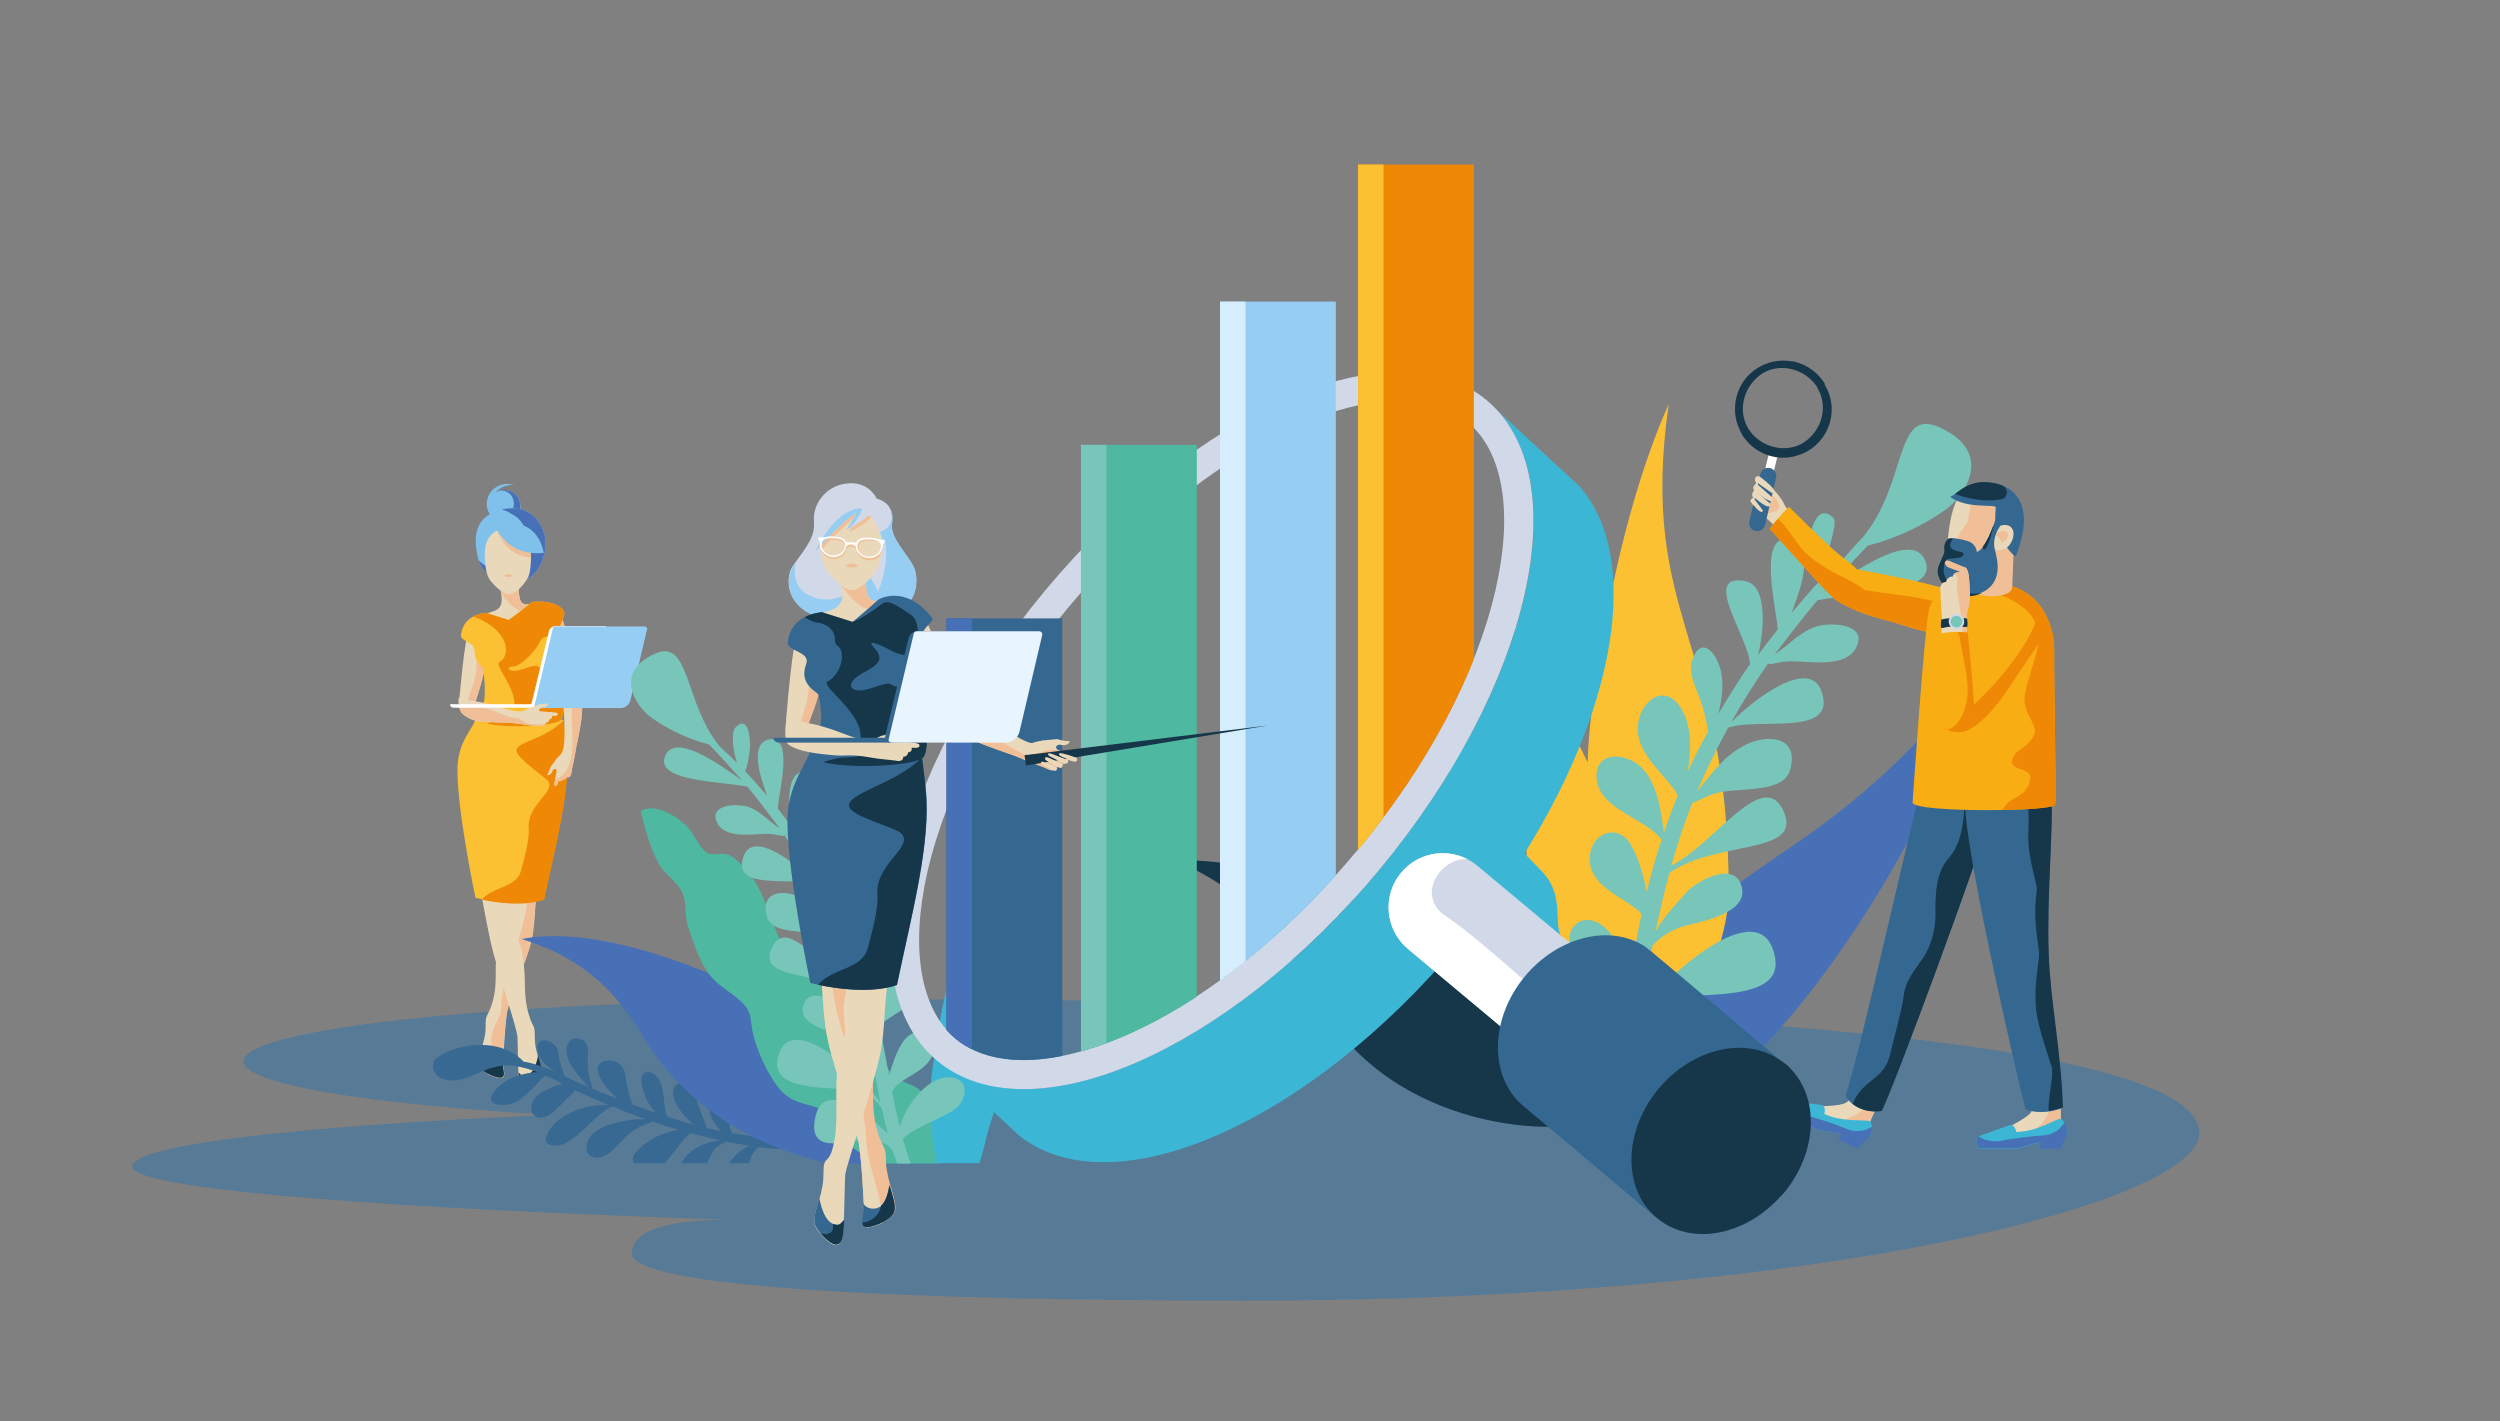 <?xml version="1.0" encoding="utf-8"?>
<!-- Generator: Adobe Illustrator 25.2.1, SVG Export Plug-In . SVG Version: 6.00 Build 0)  -->
<svg version="1.1" id="Layer_1" xmlns="http://www.w3.org/2000/svg" xmlns:xlink="http://www.w3.org/1999/xlink" x="0px" y="0px"
	 viewBox="0 0 775 440.6" style="enable-background:new 0 0 775 440.6;" xml:space="preserve">
<rect x="0" y="0" width="775" height="440.6" fill="#808080" stroke="none"/>
<style type="text/css">
	.st0{opacity:0.41;fill:#1D71B8;}
	.st1{fill-rule:evenodd;clip-rule:evenodd;fill:#7FC1EB;}
	.st2{fill-rule:evenodd;clip-rule:evenodd;fill:#4770B6;}
	.st3{fill-rule:evenodd;clip-rule:evenodd;fill:#E9D8B9;}
	.st4{fill-rule:evenodd;clip-rule:evenodd;fill:#F0BF97;}
	.st5{fill-rule:evenodd;clip-rule:evenodd;fill:#16364A;}
	.st6{fill-rule:evenodd;clip-rule:evenodd;fill:#FCC133;}
	.st7{fill-rule:evenodd;clip-rule:evenodd;fill:#EE8805;}
	.st8{fill:#FFFFFF;}
	.st9{fill:#95CEF2;}
	.st10{fill:#376992;}
	.st11{fill:#4770B6;}
	.st12{fill:#4EB8A1;}
	.st13{fill:#3BB7D5;}
	.st14{fill:#78C5B9;}
	.st15{fill:#FCC133;}
	.st16{fill:#16364A;}
	.st17{fill:#F8AD13;}
	.st18{fill:#EE8805;}
	.st19{fill:#356891;}
	.st20{fill:#E9D8B9;}
	.st21{fill:#F0BF97;}
	.st22{fill-rule:evenodd;clip-rule:evenodd;fill:#D1D9E8;}
	.st23{fill-rule:evenodd;clip-rule:evenodd;fill:#78C5B9;}
	.st24{fill:#D1D9E8;}
	.st25{fill:#DD105A;}
	.st26{fill:#A61641;}
	.st27{clip-path:url(#SVGID_2_);}
	.st28{fill:#D5EDFC;}
	.st29{fill-rule:evenodd;clip-rule:evenodd;fill:#356891;}
	.st30{fill:#E9F5FE;}
</style>
<g>
	<path class="st0" d="M265.8,309.8c-105.1,0-190.3,8.6-190.3,19.2c0,7.1,38.3,13.3,95.3,16.6C92.6,349,41,354.9,41,361.6
		c0,7.6,89,13.4,185,16.5c-30.5,0-30.1,8.7-30.1,10.5c0,10.6,85.2,14.6,190.3,14.6c180.3,0,295.6-30.8,295.6-51.9
		C681.9,325.2,550.7,309.8,265.8,309.8z"/>
	<g>
		<circle class="st1" cx="156.3" cy="157" r="5.1"/>
		<path class="st2" d="M156.3,151.9c-0.6,0-1.1,0.1-1.7,0.3c0.3,0,0.5-0.1,0.8-0.1c5.2,0,5.2,8.1,0,8.1c-3.3,0-4.5-3.3-3.6-5.7
			c-0.4,0.7-0.7,1.6-0.7,2.5c0,2.8,2.3,5.1,5.1,5.1s5.1-2.3,5.1-5.1C161.4,154.2,159.2,151.9,156.3,151.9z"/>
		<path class="st1" d="M154,150.9c-3,1.7-4,5.6-2.2,8.5c1,1.7,2.7,2.7,4.5,3c-1.3-0.5-2.4-1.4-3.1-2.7c-1.7-3-0.8-6.8,2.2-8.5
			c1.3-0.7,2.7-1,4-0.8C157.7,149.8,155.7,149.9,154,150.9z"/>
		<path class="st1" d="M155.8,157.9c-10.8,2.4-8.2,12.1-7.7,14.7c1,5,5.6,8,11.5,8c7.8,0,12.1-11.6,7.7-18.3
			C164,157.1,158.9,157.2,155.8,157.9z"/>
		<path class="st2" d="M155.8,157.9c-0.1,0-0.1,0-0.2,0.1c0.1,0,0.3,0,0.4,0.1c0.9,0.2,1.7,0.6,2.5,1.2c2,0.9,3.4,2.5,4.3,4.6
			c0.8,1.9,1,3.9,0.5,6c-0.5,2.2-2.3,4.1-4.2,5.2c-2,1.1-4.6,1.8-6.9,1c-1.4-0.5-2.6-1.2-3.6-2.2c-0.1-0.1-0.1-0.2-0.2-0.2
			c1.4,4.4,5.7,6.9,11.2,6.9c7.8,0,12.1-11.6,7.7-18.3C164,157.1,158.9,157.2,155.8,157.9z"/>
		<path class="st3" d="M156.3,275.3c-0.1,1.8-0.7,3.4-0.8,4.9c-0.1,1.6,0.2,3.2,0.3,5.3c0.2,2.2-0.8,3.9-1.2,5.8
			c-1.9,9.7,0.1,12.2-2,19.6c-0.7,2.4-1.4,3.3-1.8,4.3c-0.5,1.4,0,3.1-0.5,5.9c-0.7,3.6-2.4,7.3-1.8,9.3c0.6,1.9,5,3.8,6.6,3.8
			c2,0,1-2.3,0.9-3.7c-0.1-2.2,0.7-14.9,1.4-17.7c2.1-8,7-16.6,7.9-24.2c0.9-7.2,0.3-8.6,2-17.1c0.2-1,3.7-23.8,3.9-32.9l-14.8,7.5
			C156.8,254.9,157,266.1,156.3,275.3z"/>
		<path class="st4" d="M163,268.5c1.8,7.7,0.1,15.4-2.3,22.9c-2.6,8.4-4.9,12.2-5.3,21.1c-0.1,2.8-2.1,4.9-2.8,7.7
			c-1.1,4,1.5,7.8-1.3,12.8c1.4,0.7,2.9,1.2,3.7,1.2c2,0,1-2.3,0.9-3.7c-0.1-2.2,0.7-14.9,1.4-17.7c2.1-8,7-16.6,7.9-24.2
			c0.9-7.2,0.3-8.6,2-17.1c0.2-1,3.7-23.8,3.9-32.9l-10.1,5.1C162.6,251.9,161.1,260.3,163,268.5z"/>
		<path class="st5" d="M156,328.2c-0.3,1.5-3.3,2.3-4.8,0.3c-1-1.3-1.3-3-1.6-4.5c0-0.1,0-0.1,0-0.2c-0.7,2.6-1.6,5-1.2,6.5
			c0.6,1.9,5,3.8,6.6,3.8c2,0,1-2.3,0.9-3.7C156,330,156,329.2,156,328.2z"/>
		<path class="st3" d="M164.3,187.2c-4.1,1.1-3.2-3.4-3.7-7.4l-5.6,2c0.7,3.8,1.2,6.4-1.8,7.6c-1.8,0.7-4.6,1.5-6.1,1.9
			c-2.7,0.6-4.1,20-4.7,25.1l4.8,1.9c1.1-3.7,3.2-9.8,3.2-14.2l18.2-2.4l-1.5-6.2l6.1-2.2C171.5,186.8,169.2,185.9,164.3,187.2z"/>
		<path class="st4" d="M167.4,192.6c0,0,4.8,17.8,7.1,22.7l5.3-1.9c-1.1-4.6-3.5-17.1-5.9-22.6L167.4,192.6z"/>
		<path class="st4" d="M164.3,187.2c-4.1,1.1-3.2-3.4-3.7-7.4l-5.6,2c0.1,0.7,0.3,1.4,0.4,2.1c1.5,2.3,4.5,5.8,7.2,5.5
			c1.4-0.2,2.7-1.8,4.4-2c1.1-0.1,2.3,0,3.5,0.3C168.9,186.5,167,186.5,164.3,187.2z"/>
		<path class="st4" d="M147.8,204.6c-0.1,0.9-0.1,1.8-0.1,2.8c-0.1,2.8-2.1,7.5-2.8,10l2.2,0.9c0.9-3,3-8.2,3.1-11.6
			C149.5,206.4,148,204.8,147.8,204.6z"/>
		<path class="st3" d="M160.9,164.4c-1.2-0.6-2.8-0.8-4.9-0.5c-4.9,0.9-6,5.1-5.7,9.3c0.2,2.4,0.3,4.4,1.4,6.3
			c0.5,0.9,3.8,4.7,6.1,4.7c2.5,0,5.5-4.2,6-5.4c0.5-1.3,0.7-2.9,0.8-5.4c0-0.2,0-0.3,0-0.5C164.6,169.2,163.6,165.8,160.9,164.4z"
			/>
		<path class="st4" d="M160.9,164.4c-1.7-0.5-3.8-0.5-6.6,0.4c0,0,2.3,7.6,10.3,8C164.6,169.2,163.6,165.8,160.9,164.4z"/>
		<path class="st3" d="M165.5,318.4c-0.4-1-0.9-1.6-1.6-4c-2.1-7.4-0.3-10.1-2.2-19.8c-0.4-1.9-1.4-3.6-1.2-5.8
			c0.1-2.1,0.4-3.7,0.3-5.3c-0.1-1.5-0.6-3-0.8-4.9c-0.5-5.9-0.5-8.3-0.4-16.8c0.1-13,1.2-19.1-3.5-28.8l-9.8,0l-1.2,8.8
			c0.3,10,1.3,20.8,3.5,32.2c1.6,8.5,2.1,11.5,3.6,18.5c1.7,7.5,8,25.9,8.2,28.9c0.1,0.8,0.2,11,0.4,12.3c0.2,1.4,0,4.8,1.9,4.8
			c1.6,0,4.7-3.6,5.1-4.9c0.6-2-1.2-5.7-1.8-9.3C165.6,321.5,166,319.8,165.5,318.4z"/>
		<path class="st5" d="M162.4,333.6c-0.7,0-1.1-0.7-1.6-1.1c0,0.6,0,1,0.1,1.2c0.2,1.4,0,4.8,1.9,4.8c1.6,0,4.7-3.6,5.1-4.9
			c0.5-1.5-0.4-3.8-1.1-6.4C166.7,327.7,165.8,333.6,162.4,333.6z"/>
		<path class="st6" d="M174.6,223.1c-2.9,0.8-20.7,3.6-27.2-0.2c-0.5,2.8-5.6,6.8-5.6,15.8c0,13.2,5.6,39.6,5.6,39.6
			s12.4,3.4,21.2,0.5c3.6-17.1,8.5-35,7-48C175.6,230.5,174.7,223.5,174.6,223.1z"/>
		<path class="st7" d="M174.7,223.2c0,0.1-0.1,0.1-0.1,0.2c-6.2,6.4-16,6.6-14.3,10c1.2,2.4,7.7,6.9,9.3,8.4c3.5,3.2-6.4,7.5-5.7,15
			c0.3,3.5-1.5,9.8-2.4,13.2c-1.4,5.2-8.8,4.8-12.1,8.9c3.8,0.8,12.6,2.3,19.3,0c3.6-17.1,8.5-35,7-48
			C175.6,230.6,174.8,224.3,174.7,223.2z"/>
		<path class="st6" d="M174.5,189c-3-3.3-9.6-2.4-9.6-2.4c-2.4,2.2-7.2,5.6-7.2,5.6l-7-2.2c0,0-7,0.2-7.8,6.8
			c-0.3,2.2,4.2,1.9,4.2,5.1c0,2.1,1.1,3.9,2.6,5.1c0.6,3.5,0.7,7.3,0.5,9.2c-0.2,4.2-2.7,3.8-2.3,6.2c0.7,4,24,3.1,26,0.8
			c2.1-2.5,0-17.1-0.9-24.8C172.5,193.8,176.2,190.8,174.5,189z"/>
		<path class="st7" d="M174.5,189c-3-3.3-9.6-2.4-9.6-2.4c-2.4,2.2-7.2,5.6-7.2,5.6l-7-2.2c0,0-2,0.1-4,1.1c0.6,0.2,1.9,0.7,2.8,1.2
			c9.2,4.8,8.2,11.5,5.4,12.9c-1.9,0.9,4.6,7.4,4.6,13.1c0,2.4,5.7,0,7.7-1.5c1.8-1.4,3-0.1,1.2,1.3c-3.3,2.5-6.5,5-12.4,5.1
			c-1.4,0-3.7,0.5-5,1.1c6.6,1.6,21.3,0.7,22.8-1.1c2.1-2.5,0-17.1-0.9-24.8C172.5,193.8,176.2,190.8,174.5,189z M170.6,200.6
			c-0.8,1.1-1.4,2.8-1.1,4.2c0.5,2.2-1.1,2.9-3,1.7c-1.1-0.7-5.3,1.8-7.7,1.4c-2.2-0.4-0.7-1.4,0.1-1.3c2.5,0.3,7.6-5.4,8.6-7.9
			c0.5-1.3,2.6-1.8,3.4-0.9C171.6,198.2,171.2,199.7,170.6,200.6z"/>
		<g>
			<g>
				<path class="st4" d="M156.4,178.4c-0.2,0.2,0.3,0.4,0.6,0.4c0.1,0,0.3,0,0.4,0.1c0.2,0,0.4,0,0.6,0c0.1,0,0.3-0.1,0.4-0.1
					c0.2,0,0.7-0.1,0.6-0.4c-0.1-0.1-0.7-0.4-1.4-0.4C157,178,156.5,178.2,156.4,178.4z"/>
			</g>
		</g>
		<path class="st1" d="M153.6,163.1c0,0,3.2,9.5,15,8.3C168.5,171.4,167.1,159.1,153.6,163.1z"/>
		<path class="st3" d="M174.7,216.6c0,5.8,1.2,15.5-1.1,17.5c-1.3,1.2-1.6,1.8-2,3.4c-0.4,1.4,1.2,0.2,0.9,1.9
			c-0.1,1-0.9,3.9-0.6,4.1c0.7,0.4,1-0.5,1.2-1.5c0.4,0.3,1.1,0.2,1.2-0.4c0.6,0.2,1.2-0.2,1.4-0.7c0.8,0.2,1.3-0.3,1.4-1.5
			c0.1-1.2,0.7-3,1.2-6.2c0.6-4.2,4-14.6,0.9-21.2C178.6,210.6,174.7,210.2,174.7,216.6z"/>
		<path class="st4" d="M175,214c1.5,0,3.1,1.2,2.6,3c-1.6,6.9,3.1,20.8-5.5,24.8c-0.2,0.9-0.3,1.6-0.1,1.7c0.7,0.4,1-0.5,1.2-1.5
			c0.4,0.3,1.1,0.2,1.2-0.4c0.6,0.2,1.2-0.2,1.4-0.7c0.8,0.2,1.3-0.3,1.4-1.5c0.1-1.2,0.7-3,1.2-6.2c0.6-4.2,3.9-14.7,0.8-21.3
			C178.7,210.7,175,209.8,175,214z"/>
		<path class="st3" d="M170.7,237.7c-0.2,0.6-0.4,1.3-1.1,2.6c0.8,0.1,1.5-0.5,1.8-1.6c0.8-0.5,1.3-1,1.5-1.5l-0.2-2.2L170.7,237.7z
			"/>
		<path class="st3" d="M168.7,220.6c-0.8-0.1-2.1,0.1-1.4-1c0.9-1.3-3.3-0.5-4.7,0.6c-0.7,0.5-1.4,0.3-2.1,0.3
			c-3.1-0.1-7.3-2.3-13.2-3.1c-2-0.3-3.1-0.8-5.1-1.1c-0.3,2,0.3,4.2,1.1,4.9c3.1,2.9,6.6,2.5,9.6,2.7c3.1,0.2,3.9-0.1,8.2,0.5
			c3.2,0.5,5.1,0.7,6.3,0.6c1.1-0.1,1.7-0.1,1.8-0.9c0.6,0,1.1-0.5,1.1-1.1c0.7,0,0.9-0.6,0.8-1.1c1,0.1,2,0.1,1.8-0.8
			C172.7,220.8,169.8,220.7,168.7,220.6z"/>
		<path class="st4" d="M163.4,224.2c-1-0.3-1.9-1.1-2.8-1.6c-5.2,0-6.9-3.9-18.3-3.9c0.2,1.1,0.6,2.1,1.1,2.5
			c3.1,2.9,6.6,2.5,9.6,2.7c3.1,0.2,3.9-0.1,8.2,0.5c3.2,0.5,5.1,0.7,6.3,0.6c1-0.1,1.6-0.1,1.7-0.6
			C167.2,224.7,165.2,224.7,163.4,224.2z"/>
		<g>
			<g>
				<path class="st8" d="M139.5,218.3C139.5,218.3,139.5,218.3,139.5,218.3c0,0.6,0.5,1.1,1.1,1.1h25.8c0.6,0,1.1-0.5,1.1-1.1
					c0,0,0,0,0,0H139.5z"/>
			</g>
			<path class="st8" d="M170.2,195.6l-5.4,22.4c-0.1,0.4,0,1.4,1.3,1.4l21.8-0.3v-25l-15.8,0C171.3,194.1,170.4,194.8,170.2,195.6z"
				/>
			<path class="st9" d="M199.8,194.2H172c-0.3,0-0.5,0.2-0.6,0.5l-5.7,24c-0.1,0.4,0.2,0.8,0.6,0.8h26c1.4,0,2.7-0.9,3.1-2.3
				l5.2-22.2C200.6,194.6,200.3,194.2,199.8,194.2z"/>
		</g>
		<path class="st3" d="M164,219.6l1.8,0.6c0.6-0.1,1.5-0.3,2.2-0.9c1.2,0.1,1.9-0.5,2-1.3c-1.5,0.3-2.2,0.3-2.8,0.3L164,219.6z"/>
	</g>
	<g>
		<path class="st10" d="M135.9,327.6c7.3-4.7,19.8-5.6,26.4,1.5c3.3,0.5,6.5,1.8,9.7,3.1c-2.3-1.6-4.8-3.5-5.3-6.5
			c-0.7-3.5,2.2-3.8,4.4-2.4c2.3,1.5,1.8,2.9,2.4,5.5c0.5,2.2,1.3,3.9,1.5,4.8c1,0.5,2,0.9,3,1.4c1.5,0.7,3.1,1.4,4.6,2
			c-0.5-0.5-1.1-1.1-1.3-1.3c-2.1-2.5-4.9-5.3-5.6-8.9c-0.7-3.5,2-6.2,4.9-4.4c2.5,1.4,1.5,5.2,1.6,7.9c0.1,3.4,1,5,1.5,7.2
			c2.6,1.1,5.2,2.2,7.8,3.2c-2.6-2.2-5-5.3-5.9-7.6c-1.6-4.1,2.8-5,5.4-3.9c2.9,1.2,2.9,4.5,3.4,7.4c0.4,2.2,1.2,4.5,1.7,5.8
			c1.4,0.5,2.7,1,4.1,1.5c1.1,0.4,2.1,0.7,3.2,1.1c-1.9-2-3.4-4.5-4-6.9c-0.3-1.4-1.1-4,0-5.2c1.4-1.5,3.5-0.1,4.5,1.2
			c2.4,3.2,1.5,8.7,3,12.1c2.7,0.9,5.5,1.7,8.2,2.4c-2.3-1.7-4.6-4.6-5.5-6.4c-0.9-1.6-1.4-3.9-0.4-5.4c1.1-1.7,3.5-1.2,4.8,0.2
			c1.3,1.5,1.9,3.6,2.5,5.7c0.6,2.1,2.1,4.7,2.4,6.9c1.3,0.3,2.6,0.6,3.9,0.9c0.2,0.1,0.5,0.1,0.7,0.1c-0.6-0.6-1.1-1.3-1.4-1.7
			c-1.2-1.4-2.2-3.2-2.2-5.2c0-2,1.4-4,3.1-3.7c1.4,0.2,2.3,1.9,2.6,3.5c0.3,1.6,0.1,3.3,0.4,4.9c0.2,1,0.6,2,0.9,2.9
			c3,0.5,5.9,0.9,8.9,1.3c-1.6-1.6-3.5-4.9-3.8-5.7c-0.5-1.5-0.8-3.1-0.4-4.6c0.4-1.5,1.8-2.7,3.1-2.4c1.4,0.4,2.1,2.1,2.3,3.8
			c0.1,1,1,7.5,0.9,9.3c2.9,0.3,5.8,0.7,8.7,1c1.1,0.1,1.1,1.9,0,2c-3.8,0.3-7.6,0.1-11.5-0.4c-0.6,0.9-1.7,1.7-2.1,2.7
			c-0.3,0.7-0.6,1.5-0.9,2.3H226c0,0,0-0.1,0.1-0.1c1.5-2.2,3.8-4.3,6.3-5.3c-2.4-0.4-4.8-0.8-7.2-1.3c-0.2,0.1-0.4,0.2-0.7,0.3
			c-1.1,0.5-2.2,1.1-3,2c-0.6,0.8-1,1.8-1.5,2.8c-0.3,0.5-0.6,1.1-0.9,1.6h-7.9c0.2-0.5,0.5-0.9,0.8-1.3c1.9-2.5,4.6-4.1,7.4-5
			c1.2-0.4,2.5-0.6,3.8-0.8c-3-0.6-6-1.4-9-2.2c-1,0.7-2,1.5-2.8,2.6c-1.1,1.4-2.1,2.8-3.2,4.1c-0.7,0.9-1.4,1.8-2.2,2.6h-9.5
			c-0.2-0.3-0.3-0.6-0.3-0.9c-0.2-1.2,0.7-2.3,1.5-3.1c2.4-2.4,5.2-4.2,8.2-5.2c0.9-0.3,2.7-0.9,4.5-1.1c-2.7-0.8-5.4-1.7-8-2.6
			c-3,1-5.8,2.2-8.3,4.6c-1.4,1.3-2.7,2.9-4.1,4.2c-1.4,1.3-3.1,2.3-4.9,2.4c-1.4,0-3-0.8-3.3-2.5c-0.1-0.5,0-1.1,0.1-1.6
			c0.9-3.5,4.1-5.3,7.1-6.2c3.1-0.9,7.5-1.9,11.1-1.6c-3.4-1.2-6.8-2.6-10.2-4c-1.9,0.7-3.7,2.2-5.2,3.6c-2.7,2.4-5.1,5.1-8.1,7
			c-1.9,1.2-4.1,2-6.1,1.3c-0.3-0.1-0.7-0.3-0.9-0.5c-0.4-0.5-0.4-1.4-0.2-2.1c0.5-1.7,1.6-3.1,2.8-4.2c3-2.8,6.9-4.4,10.7-5.1
			c1.9-0.3,3.9-0.5,5.8-0.4c-3.3-1.4-6.5-2.8-9.7-4.3c-0.2-0.1-0.4-0.2-0.7-0.3c-1.6,1.8-3.4,3.4-5.1,5.1c-1.7,1.7-3.6,3.5-5.8,3.4
			c-0.7,0-1.4-0.2-1.9-0.8c-0.9-0.9-1-2.6-0.5-3.9c0.5-1.3,1.5-2.2,2.5-2.9c1.3-0.9,4.3-2.4,7-2.9c-1.8-0.9-3.7-1.8-5.6-2.6
			c0,0,0,0.1,0.1,0.1c-2.7,2.2-4.9,5.3-7.7,7.3c-2.2,1.6-4.9,2.1-7.4,1.5c-0.7-0.2-1.5-0.6-1.7-1.4c-0.1-0.7,0.2-1.3,0.6-1.9
			c1.9-2.9,4.9-4.7,7.9-5.6c1.1-0.3,3.9-1.1,6-1c-3.2-1.2-6.5-2.1-9.8-2.2c0,0-0.1,0-0.1,0c-1.9,0.2-3.9,0.6-5.8,1.3
			c-2.3,0.9-4.6,2.1-6.9,2.8c-2.4,0.7-4.9,1-7.2,0c-1.6-0.7-3.2-2.8-2.5-4.6C134.4,328.6,135.2,328.1,135.9,327.6z"/>
		<path class="st11" d="M270.7,330.2c8.1,6.4,20.4,15.1,21.9,25.7c0.2,1.3-0.1,3.1-0.6,4.8h-34.9c-17.3-3.9-38.3-12.4-54.1-33.8
			c-6.3-8.6-13.4-27.3-41.3-35.8C193.9,284.7,249.2,313.3,270.7,330.2z"/>
		<path class="st12" d="M212.8,256c2.6,2.5,4.1,7.6,7,8.6c2.2,0.8,4.6-0.8,7.2,1c2.4,1.6,4.7,4.3,6.5,6.9c3.7,5.4,5.1,11.6,7.8,17.7
			c2.5,5.7,7.7,6.4,12.1,9.4c6.6,4.4,11.9,11.2,16.3,19c2.5,4.4,4.4,12.5,7.6,15.2c2.2,1.9,5.5,2,7.9,4.2c2.7,2.6,4.7,6.8,6.2,10.7
			c1.9,4.9,1.5,8.9-0.4,12h-18.8c-5.2-2.6-10.2-6.1-13-10.7c-2.3-3.8-1.2-4.7-4.2-6c-5.1-2.2-9.8-1.6-14-7.2
			c-3.1-4.2-6.1-10.4-7.5-16.1c-1-4.1-0.3-6.5-2.8-9.2c-3.9-4.3-8.5-5.5-11.9-11c-2.4-3.9-4-8.6-5.5-13.2c-1-3.1-0.5-5.6-1.1-8.4
			c-1-5.1-5.4-6.8-7.9-11c-2.7-4.7-4.3-10.9-5.7-16.5C202.9,248.9,209.2,252.6,212.8,256z"/>
		<path class="st13" d="M292.9,308.9c1.2-5.4,2.4-12.3,6.1-16.7c0.6,2.7,1.2,5.4,1.6,8.1c0.3,1.9-0.1,3.9,0.3,5.7
			c1.8-7,4-12.8,7.7-19.1c3-5.2,5.7-12.4,10.2-16.5c0.8,5.9,0.3,13-0.4,18.9c-1.1,8.3-2.2,16.5-3.3,24.8c-1.7,12.5-5,24.2-8.7,36.2
			c-0.8,2.5-1.5,6.6-2.8,10.3h-13.4c-0.2-1.3-0.3-2.6-0.5-3.8c-1.4-8.3-1.9-17.5-0.6-25.7C290.2,323.7,291.2,316.3,292.9,308.9z"/>
		<path class="st14" d="M203.1,202.6c10.9-4.9,9.1,15.8,20.1,28.9c1.8,1.6,3.6,3.3,5.3,5c-1.3-3.8-2-9.5-0.4-11.1
			c4.1-4,4.5,4.2,4.4,6.1c-0.1,2.7-0.8,5.7-1.5,7.6c2.4,2.5,4.6,5,6.8,7.6c-0.3-0.9-0.6-1.8-0.8-2.4c-1.7-4.6-4.4-14.2,1.6-15.1
			c7.5-1.1,2.9,16.1,2.5,21.4c0.2,0.3,3.3,4.3,4.6,6c-1.5-6-2.1-16.4,3-17.4c10.8-2.1-0.8,13.2-1.2,19.6c2.2,3.3,5.4,8.4,7.4,11.8
			c-0.8-3.4-1.3-7-0.5-10.1c1-4.3,4.6-8.5,6.7-2.8c1.2,3.3-0.8,6.5-1.9,9.6c-1,2.7-1.5,5.4-1.9,7.5c1.7,3.1,3.3,6.3,4.7,9.5
			c-0.7-4.9-0.9-10.2,1.3-14.2c4.1-7.6,10.6-2.4,10.7,4c0.1,6.5-6.9,11.1-9.6,15.8c1.2,3,2.3,5.9,3.2,9c0.7-5.2,1.5-11,4.9-15
			c3.5-4.1,11.3-4.7,11.2,1.7c-0.2,7.8-11.7,9.7-15.6,14.8c1.3,4.1,2.4,8.2,3.4,12.4c0.8-4.1,2.2-8.3,3.7-11c3-5.3,9.1-3.1,9.8,2.2
			c1,7.6-8.6,10-12.3,14c0.5,2.3,0.9,4.5,1.3,6.8c0.5,2.6,1.2,6.3,1.6,8.9c1.1-4.5,3.2-10.1,5.6-12.2c5.1-4.5,10.5-0.1,7.8,5.8
			c-2.6,5.6-9.6,6.4-12.5,11c0.7,3.7,1.5,7.3,2.4,10.9c2.1-6.7,7.7-13.7,13.2-15c6.1-1.4,9,3.3,5.4,8.2c-2.6,3.6-13.4,6.4-17.6,10.6
			c0.7,2.6,1.5,5.2,2.4,7.7h-4.2c-0.3-0.8-0.6-1.7-0.9-2.5c-0.9-3.9-4.4-4.1-7.6-5c-3.7-1-20,6.7-16.8-7.1
			c2.7-11.7,16.5-0.7,22.4,5.4c-0.7-2.6-1.2-5.1-1.8-7.7c-1.1-2-2.8-3.8-6.7-5.3c-5.7-2.2-27.6,1-25.7-10
			c3.1-17.2,27.9,6.3,31.9,13.4c-0.9-4.5-2.8-15.2-2.9-16.1c-2-2.1-4.3-3.8-7.7-4.7c-3.6-1-15.1-2.9-13.3-9.4c1.8-6.5,11-0.9,13,1.4
			c2.7,3,5.4,5.9,7.4,9.4c-0.9-4.7-2-9.3-3.2-13.9c-11.1-7.8-31.3-4.4-27.1-14.4c4.8-11.4,16.5,7.7,26.6,12.7c-1.4-5-3-10-4.9-14.8
			c-1.3-0.4-3.2-1.6-5.6-2.3c-5.4-1.6-16,0.1-17.5-5.8c-2.1-8,5.5-8.2,10.3-5.9c5.3,2.6,8.3,7.1,11.8,11.4c0-0.1-0.1-0.1-0.1-0.2
			c-2.1-5.2-4.6-10.2-7.2-15.1c-7.3-2.6-25.8,2.1-22-8.7c2.9-8.4,16.3,2.2,21.3,7.4c-2.6-4.8-5.5-9.4-8.6-13.9
			c-0.8,0.5-2.5-0.6-5.9-0.5c-4.7,0.1-13.8,1.7-15.4-4.6c-1.1-4.4,6.2-4.8,9.6-3.9c3.8,1,7,4.7,10.2,6.8c-0.6-0.9-7.2-9.6-10-12.9
			c-7.5-1.7-27.9-1.5-25.7-9c2.5-8.4,16.9,1.9,24.1,7.1c-1-1.1-8.4-9.4-10.3-11.2c-7.8-2-14.7-5.9-18.5-8.8
			C197,218.5,190.2,208.4,203.1,202.6z"/>
	</g>
	<g>
		<path class="st11" d="M556.7,261.5c34.8-23.7,47.5-44.3,56.6-51.9c-18.4,63.6-89.2,163.4-120.2,135
			C470.9,324.2,508.6,294.3,556.7,261.5z"/>
		<path class="st15" d="M492.2,236.4c-0.1-14,7.8-72.7,25.1-111.1c-9.5,66.4,18.5,72.8,18.6,151c0,23.7-23.7,65-37.3,65
			c-40.5,0-16.9-122-29.7-148.7C479.8,209.7,490.5,233.2,492.2,236.4z"/>
		<path class="st16" d="M492.2,346.9c0.1,4.2-57.7,8.1-83.4-36.2c-20-34.5-32.9-37.8-43.9-44.1C440.8,267,491.8,335.9,492.2,346.9z"
			/>
		<path class="st13" d="M463.4,246.8c4.5,4.9,5.1,11.8,8.5,16.7c3.7,5.2,9.1,7.4,10.5,15.3c0.7,3.7,0.2,6.9,1,10.1
			c1,4.1,3.3,7.7,3.9,12.1c0.5,3.1-0.1,6.2,0.3,9.1c0.9,8.3,16,20.1,6.5,29.1c1.6,6.9,0.6,9.6-3,10.2c-7.7,1.3-8.5-6.6-10.6-10.7
			c-2.4-4.7-8.6-7.2-10.1-14c-0.8-3.5,0.7-8-0.1-11.1c-0.6-2.4-3.1-3.4-4.6-5.2c-4-4.8-5-10.8-5.5-16.8c-0.3-3.5,1.7-9.5,0.8-12.6
			c-1.7-5.9-8.1-6.6-7.4-15.6c0.2-2.7,2-6.2,1.6-8.9c-0.4-2.5-2.5-4.3-3.8-6.6c-3.5-6.5-1.7-14-2.6-21.1
			C454.5,232.8,457.8,240.7,463.4,246.8z"/>
		<path class="st14" d="M483.4,304.2c7.3,1.7,14.5,11,17.2,19.8c1.2-4.7,2.3-9.5,3.2-14.3c-3.8-6.1-12.9-7.1-16.3-14.5
			c-3.6-7.8,3.6-13.5,10.2-7.5c3.2,2.9,5.8,10.2,7.2,16.1c0.7-3.4,1.6-8.2,2.2-11.6c0.6-3,1.2-5.9,1.8-8.9
			c-4.8-5.2-17.4-8.4-16-18.4c0.9-7,8.9-9.8,12.8-2.8c2,3.5,3.8,9.1,4.8,14.4c1.3-5.5,2.8-10.8,4.6-16.2c-5-6.8-20-9.4-20.2-19.6
			c-0.2-8.3,10.1-7.4,14.6-2.1c4.5,5.3,5.4,12.8,6.3,19.6c1.3-3.9,2.8-7.9,4.3-11.7c-3.5-6.2-12.6-12.3-12.4-20.8
			c0.2-8.3,8.8-15.1,14-5.1c2.8,5.3,2.5,12.1,1.5,18.6c1.9-4.2,4-8.3,6.3-12.4c-0.4-2.7-1.1-6.2-2.4-9.8c-1.4-4.1-4-8.4-2.4-12.7
			c2.8-7.4,7.5-1.9,8.8,3.8c0.9,4.1,0.3,8.7-0.8,13.2c2.6-4.5,6.8-11.2,9.8-15.4c-0.4-8.4-15.5-28.6-1.3-25.7
			c6.7,1.4,5.8,15,3.8,22.8c1.7-2.3,5.8-7.5,6.1-7.9c-0.5-7-6.3-29.5,3.5-28c7.8,1.2,4.2,13.8,1.9,19.8c-0.3,0.8-0.7,1.9-1.1,3.1
			c2.9-3.4,6.3-7.5,9.5-10.7c-0.9-2.5-3.9-7.2-4-10.8c-0.1-2.5,2.1-13.2,7.4-8c2,2-3.7,13-1.6,18c2.3-2.2,8.1-9.4,10.4-11.5
			c14.5-17,9.9-41,24.2-34.5c17,7.7,7.9,21,2.1,25.3c-5,3.7-14.1,8.8-24.3,11.3c-2.5,2.4-12.3,13.2-13.6,14.6
			c9.5-6.8,28.4-20.1,31.6-9.1c2.8,9.8-23.9,9.4-33.7,11.5c-3.7,4.3-12.4,15.6-13.3,16.8c4.2-2.8,8.4-7.5,13.4-8.8
			c4.4-1.2,14-0.6,12.5,5.1c-2.1,8.1-14.1,5.9-20.2,5.8c-4.4-0.1-6.6,1.3-7.7,0.7c-4.1,5.9-7.9,11.9-11.4,18.2
			c6.6-6.8,24.2-20.5,28-9.5c4.9,14.2-19.3,7.9-29,11.2c-3.5,6.4-6.7,13-9.6,19.7c0,0.1-0.1,0.2-0.1,0.2c4.6-5.6,8.5-11.5,15.5-14.8
			c6.3-3,16.2-2.7,13.5,7.8c-2,7.7-15.8,5.4-23,7.4c-3.2,0.9-5.7,2.5-7.4,3c-2.5,6.3-4.6,12.8-6.5,19.4c13.3-6.4,28.8-31.3,35-16.4
			c5.4,13.2-21,8.5-35.6,18.7c-1.6,6-3,12.1-4.3,18.2c2.6-4.6,6.2-8.4,9.7-12.3c2.6-2.9,14.7-10.2,17-1.7
			c2.3,8.4-12.8,10.9-17.5,12.2c-4.4,1.2-7.4,3.3-10.1,6.1c-0.2,1.1-2.8,15.2-4,21.1c5.4-9.2,38.1-39.8,42-17.2
			c2.5,14.5-26.2,10-33.7,12.9c-5.1,2-7.3,4.3-8.8,6.9c-0.7,3.4-1.5,6.8-2.4,10.1c7.9-7.9,26.1-22.2,29.5-6.8
			c4,18.1-20.8,7.4-25.6,8.6c-4.2,1.1-5.2,1.8-6.5,7c-1.3,3.9-2.8,7.7-4.6,11.4c-1.3,2.6-5.4,0.5-4.3-2.2c2.1-5.3,3.8-10.6,5.3-16
			c-5.4-5.5-19.6-9.4-22.9-14C471.6,308.4,475.4,302.3,483.4,304.2z"/>
	</g>
	<g>
		<path class="st17" d="M610.3,185.1c-6.5-3.6-34.2-8.6-37.7-9.1c-4.7-0.7-5.5,7.2-4.1,8.9c1.9,2.2,6.8,5,15.4,7.1
			c6.6,1.7,19.4,7.3,23.7,2.6C610.4,191.7,617.3,189.1,610.3,185.1z"/>
		<path class="st18" d="M599.2,186.3c-6.6-1.6-11.8-1.9-23.4-3.7c-3.5-0.5-8.4,1.4-7.2,2.8c1.9,2.2,9.1,5,15.4,6.7
			c11.2,3,17.1,6.1,21.1,2.6C607.6,192.5,608.8,188.7,599.2,186.3z"/>
		<path class="st3" d="M553.2,156.5c-0.9-2.1-2.8-4.2-4.4-5.7c-0.9-0.9-2.7-2.3-3.5-3c-0.7-0.6-1.7,1-0.8,2
			c-0.6,0.2-1.2,1.6-0.7,2.2c-0.6,0.5-0.8,1.8-0.3,2.3c-0.8,0.7-0.7,1.7,0.4,2.7c1.1,1,2.2,2.4,5.3,5.1c0.5,0.4,1.3,1.5,1.8,2
			c0.8-1.1,3.7-4.2,4.7-5C555,158.4,553.6,157.6,553.2,156.5z"/>
		<path class="st4" d="M546,151.1c0,1.6-1.1,4.8-2.5,5.6c0,0,0,0,0,0c0.5,0.4,1.1,1,1.8,1.7c0.9,0.9,2.3,1.1,3.5,0.6
			c0.4-0.2,0.9-0.3,1.6-0.5c1.1-0.2,1.5-1.6,0.9-2.6C550.1,153.6,546.1,150.2,546,151.1z"/>
		<g>
			<g>
				<polygon class="st8" points="547,146.3 549.7,146.9 551.4,139.8 548.7,139.1 				"/>
				<path class="st19" d="M548.7,145.1c-1.4-0.3-2.7,0.5-3,1.9l-3.4,14.6c-0.3,1.4,0.5,2.7,1.9,3c1.4,0.3,2.7-0.5,3-1.9l3.4-14.6
					C550.9,146.8,550,145.4,548.7,145.1z"/>
			</g>
			<path class="st16" d="M565.6,118.8l-0.2-0.3c-2.1-3.2-5.4-5.5-9.2-6.4l-0.6-0.1l-0.2,0c-3.7-0.6-7.4,0.1-10.6,2.1
				c-6.9,4.3-9,13.5-4.8,20.5l0.2,0.4l0.2,0.3c3.4,5,9.5,7.5,15.4,6.3l0.3-0.1l0.4-0.1c1.5-0.4,3-1,4.3-1.8
				c6.9-4.4,9.1-13.3,4.9-20.3L565.6,118.8z M559.4,137c-1.1,0.8-2.3,1.3-3.6,1.6l-0.5,0.1l-0.5,0.1c-4.5,0.7-9.4-1.3-12.1-4.9
				l-0.3-0.4l-0.3-0.4c-3.5-5.6-1.8-13.1,3.9-17.1c2.5-1.7,5.6-2.3,8.8-1.7l0.4,0.1l0.5,0.1c3.1,0.8,5.8,2.8,7.5,5.3l0.2,0.4
				l0.2,0.4C566.7,126.2,564.8,133.3,559.4,137z"/>
		</g>
		<path class="st17" d="M570,171.8c-4.1-3.3-15.4-14.7-15.4-14.7s-2.8,2.6-6,6.8c0,0,13.5,15.2,18.5,20.3c7.6,7.8,12-0.9,11-4.2
			C577.1,176.9,572.6,173.9,570,171.8z"/>
		<path class="st18" d="M551.1,160.9c-0.8,0.9-1.6,1.9-2.5,3c0,0,13.5,15.2,18.5,20.3c6.2,6.3,11.2,3.2,11.1-1.2
			c-4.9-3.9-11.6-5.3-18.5-11.6C557.4,169.2,553.5,162.4,551.1,160.9z"/>
		<g>
			<path class="st20" d="M638.4,338.1c-0.1-0.4-7.8-2.6-7.9,0c-0.1,2.2,0.4,5.7-1.5,7.4c-2.2,2-10.5,6.3-14.3,6.9
				c-0.2,0.6,0.5,1,1,1.2c2.8,0.9,5.8,0.5,8.8,0.2c3.4-0.4,6.8-0.5,10.2-0.6c1.5,0,3.3-0.2,4.1-1.5c0.6-1,0.3-2.2,0.2-3.3
				C638.6,345,638.9,341.5,638.4,338.1z"/>
			<path class="st21" d="M638.4,338.1c0-0.2-1.9-0.8-3.8-1.1c0.1,0.2,0.3,0.5,0.4,0.7c3.1,7.4-3.5,13.1-9.8,16
				c3.2-0.3,6.3-0.5,9.5-0.5c1.5,0,3.3-0.2,4.1-1.5c0.6-1,0.3-2.2,0.2-3.3C638.6,345,638.9,341.5,638.4,338.1z"/>
			<path class="st13" d="M639,346.9c-1-0.7-7,4-14,4c0-0.9-0.9-2.5-2-2.1c-3.1,1.1-8.4,3-9,3.2c-2,0.8-1.2,4.1,0,4.1
				c1,0,7.2,0,10.8,0c2.1,0,5.3-1.9,8.6-1.9c3.7,0,4.8-0.1,5.2-0.3C642.1,352.3,640.7,348.2,639,346.9z"/>
			<path class="st11" d="M633.1,352c-2.5,0.1-10.2,1.1-11.5,1.4c-1.9,0.5-3.9,0.5-5.8,0c-0.9-0.2-1.7-0.6-2.4-1.1
				c-1.2,1.2-0.5,3.7,0.6,3.7h10.8c2.1,0,5.3-1.9,8.6-1.9c3.7,0,4.8-0.1,5.2-0.3c2.8-1.2,2.5-4,1.4-5.8
				C638.5,350.4,636.1,351.9,633.1,352z"/>
			<path class="st11" d="M632.1,356.1h6.8l1.7-4.3l-8,2.3C632.8,354.8,632.1,356.1,632.1,356.1z"/>
		</g>
		<g>
			<path class="st20" d="M576,336.2c-1.1,1.9-2.1,5.3-4.6,6c-2.9,0.9-12.2,1.1-15.8,0c-0.4,0.4,0,1.1,0.4,1.5c2.1,2.1,5,3,7.8,4
				c3.2,1.2,6.4,2.5,9.5,3.9c1.4,0.6,3.1,1.3,4.3,0.5c0.9-0.6,1.2-1.9,1.6-2.9c1.1-3.3,2.9-6.3,4-9.6
				C583.3,339.3,577.3,333.9,576,336.2z"/>
			<path class="st21" d="M580.2,337c0,0.3,0,0.5,0,0.8c-0.5,8-8.9,10.3-15.8,10.2c3,1.1,5.9,2.3,8.8,3.6c1.4,0.6,3.1,1.3,4.3,0.5
				c0.9-0.6,1.2-1.9,1.6-2.9c1.1-3.3,2.9-6.3,4-9.6C583.2,339.5,581.8,338.1,580.2,337z"/>
			<path class="st13" d="M565.5,345.3c0.4-0.8,0.3-2.6-0.9-2.8c-3.2-0.4-8.9-1-9.5-1c-2.1-0.1-2.8,3.2-1.8,3.7
				c0.9,0.4,6.5,3.1,9.7,4.7c1.9,0.9,5.6,0.6,8.6,2c3.3,1.6,4.4,2,4.9,2c3.8,0.1,4.4-4.2,3.4-6.1
				C579.3,346.7,571.8,348.3,565.5,345.3z"/>
			<path class="st11" d="M572.3,349.9c-2.3-1-9.6-3.5-11-3.7c-1.9-0.4-3.7-1.2-5.2-2.5c-0.7-0.6-1.3-1.3-1.7-2.1
				c-1.6,0.5-2,3.1-1.1,3.6l9.7,4.7c1.9,0.9,5.6,0.6,8.6,2c3.3,1.6,4.4,2,4.9,2c3,0.1,4-2.6,3.8-4.6
				C577.9,350.8,575,351.1,572.3,349.9z"/>
			<path class="st11" d="M569.7,353.1l6.1,2.9l3.4-3.2l-8.2-1.4C570.8,352.3,569.7,353.1,569.7,353.1z"/>
		</g>
		<path class="st19" d="M597.8,235.3c-5.6,19.7-20.7,89.5-25.7,104.4c1.9,3.5,6.7,5.4,11.1,4.7c3.1-5.3,31.6-82.3,37-101.4
			C620.4,242.2,603.7,235.9,597.8,235.3z"/>
		<path class="st16" d="M610.6,238.8c-2.7,9-0.1,19.9-6.5,27.2c-4,4.5-4.2,11.3-4.1,17.3c0,4.6-1.2,9.6-3.8,13.6
			c-2.8,4.2-5.5,6.9-6.1,12.1c-0.7,5.1-2.9,12.2-4,17.3c-2,9-8.2,7.5-11.8,15.9c2.3,1.9,5.7,2.7,9,2.2c3.1-5.3,31.6-82.3,37-101.4
			C620.3,242.6,615.8,240.7,610.6,238.8z"/>
		<path class="st19" d="M636,245c-4.5-0.8-24.3-3.1-26.5,0.9c-3.3,6.1,16.5,90.9,18.4,98c4,1.6,9.3,0.6,11.5-0.5
			c-0.6-18.3-3.9-32.6-4.4-48C634.5,277.2,636.5,258.6,636,245z"/>
		<path class="st16" d="M636,245c-1.5-0.3-4.7-1-8.4-1.7c1.5,2,1.3,13.3,1.2,14.4c-0.5,7.9,2.9,16.4,2.6,18.3
			c-1.4,10.2,0.8,16.9,0.7,20c-0.1,3.5-1.8,9.9-0.8,17.8c0.5,4.2,3.3,12.6,4.7,16.9c0.8,2.4-1.3,10.6-0.9,13.7
			c1.6-0.3,3.1-0.7,4.4-1.1c-0.6-18.3-3.9-32.6-4.4-48C634.5,277.2,636.5,258.6,636,245z"/>
		<path class="st17" d="M636.8,201.7c0.1-9-5.2-20.8-19.1-20.8c-5.8,0-16.3-0.9-19.5,7.2c-1.5,3.9-5.3,60.8-5.3,60.8
			c1.3,3.1,43.8,2.7,44.2,0.5C637.5,246.9,636.7,211.8,636.8,201.7z"/>
		<path class="st17" d="M601.6,222.3c-0.9,4.7,5.6,5,7.7,4.3c2.7-0.9,7.4-4.5,12.4-11.8c8.8-12.9,11-16.4,11-16.4l-12.3-8.2
			C620.3,190.3,602.5,217.6,601.6,222.3z"/>
		<path class="st18" d="M602.5,225.6c1.8,1.6,5.3,1.6,6.7,1.1c2.7-0.9,7.4-4.5,12.4-11.8c8.8-12.9,11-16.4,11-16.4l-1.2-7
			C629,201.2,613.9,218.9,602.5,225.6z"/>
		<path class="st18" d="M636.8,201.7c0.1-9-5.2-20.8-19.1-20.8c-1.4,0-3.1,0.2-5,0.6c9.7,3.7,19.8,6.7,19.3,17.3
			c-0.1,3.3-4.4,14.4-4.4,17.7c0,5.8,4.8,8.6,2.7,11.9c-2.9,4.6-5.3,3.5-6.4,6.9c-1.4,4.2,6.9,2.1,5.3,7.1c-1.8,5.7-6.5,4.2-8.3,8.7
			c8.6-0.1,16.1-0.7,16.2-1.7C637.5,246.9,636.7,211.8,636.8,201.7z"/>
		<path class="st21" d="M615,174.2c-0.3,3.1-4.6,4.2-4.6,7.9c0,3.1,13.3,4.2,13.4-0.2c0.2-4.4,0.5-12.6,0.5-12.6
			S615.4,171.1,615,174.2z"/>
		<path class="st20" d="M622.3,154.6c-1.4-1.6-3.5-2.5-5.6-2.8c-2.1-0.3-4.3-0.1-6.3,0.3c-1.5,0.3-2.9,1.1-3.6,2.5
			c-2.1,4.2-2.6,9-3.1,13.7c-0.2,2.3-0.5,4.7,0.4,6.8c1.4,3.4,5.6,6.2,9.1,5.1c8-2.6,11.3-10.4,11.3-11.2c-0.1-2.5,0.3-4.9,0.2-7.4
			C624.5,159,624,156.4,622.3,154.6z"/>
		<path class="st20" d="M612.1,180.1C612.1,180.1,612.2,180.1,612.1,180.1C612.2,180.1,612.1,180.1,612.1,180.1z"/>
		<path class="st20" d="M612.8,180C612.8,180,612.8,180,612.8,180C612.8,180,612.8,180,612.8,180C612.8,180,612.8,180,612.8,180z"/>
		<path class="st21" d="M618.9,152.3c-1.8-0.3-7.1,0.4-8.3,5.7c-0.1,0.3-0.4,2.9-0.5,3.2c-0.3,1.4-3,4.1-3.3,5.9
			c-0.5,3.2,1.1,9.5,3.2,11.7c0.8,0.8,1.7,1.3,2.7,1.6c0.2,0,0.3-0.1,0.5-0.1c8-2.6,11.3-10.4,11.3-11.2c-0.1-2.5,0.3-5,0.2-7.4
			c-0.1-2.5-0.7-5-2.3-6.9C621.4,153.5,620.3,152.5,618.9,152.3z"/>
		<path class="st19" d="M617.1,149.6c-7.5-1-10.5,3.9-12.6,4.4c5.6,4.1,14.4,2,14.2,3.4c-0.9,8.9,2.2,9.3,2.7,10.8
			c0.6,1.9,2.9,4.1,3.5,4.3C630.6,158,626,150.8,617.1,149.6z"/>
		<path class="st16" d="M620.7,150.5c-1.1-0.4-2.3-0.8-3.6-0.9c-5.9-0.8-9,2-11,3.5c0.1,0.1,7.3,3,14.3,1.7
			C622.5,154.4,622.8,151.4,620.7,150.5z"/>
		<path class="st20" d="M620,163c-3.1,1-6.3,5.2-2,7.2c1.3,0.6,2.9,0.4,4.1-0.4c0.8-0.6,1.4-1.6,1.8-2.6c0.4-1.3,0.5-2.8-0.5-3.8
			C622.5,162.6,621.1,162.6,620,163z"/>
		<path class="st21" d="M618.4,165.8c0,0,1,0.4,1.4,0.9c0.4,0.5,0.7,1.8,0.7,1.8s3.1-2.2,1.7-3.5
			C620.7,163.8,618.4,165.8,618.4,165.8z"/>
		<path class="st19" d="M612.8,171.1c-0.1-1.4-1-2.8-2.9-3.4c-1.6-0.5-5.4-1.3-6.1-0.6c-1.6,1.7-0.6,3.2-1.1,4.4
			c-1,2.7-2.2,4.2-1.9,6c1.1,5.4,8.2,9.4,14.5,5.7c6.2-3.7,3.4-11.2,3-13.3c-0.9-4.8,3.3-8.7,3.3-8.7l-2.1-2.9
			C619.5,158.2,616.1,170.3,612.8,171.1z"/>
		<g>
			<path class="st16" d="M614.9,170.3c1.1,0.9,3.2-7.1,3.1-7.5c-0.9,2.3-2,5-3.3,6.6C614.8,169.7,614.7,170.1,614.9,170.3z"/>
			<path class="st16" d="M602.6,177.6c-0.3-1.5,0.3-3.9,1.1-4.3c0.4-0.2,4.9,0,5-1.4c0.1-1.2-2.6-0.6-3.9-2.1
				c-0.6-0.6-0.1-1.8,0.6-2.8c-0.8-0.1-1.5,0-1.7,0.3c-1.6,1.7-0.6,3.2-1.1,4.4c-1,2.7-2.2,4.2-1.9,6c1,5.2,7.6,9.1,13.8,6.1
				C609,184.9,603.5,182.1,602.6,177.6z"/>
		</g>
		<g>
			<path class="st3" d="M609.6,176.3c-0.7-0.9-2.2-0.3-2.2,1.2c-0.7-0.3-2,0.2-2,1.2c-0.9-0.1-2.1,0.8-2.1,1.7c-1.2,0-2,0.9-1.8,2.5
				c0.2,1.7,0,3.8,0.5,8.5c0.1,0.8-0.3,8-0.3,8.8c1.5-0.4,6.5-1.2,8-1.1c0-0.8-0.4-7.8,0-9.1c0.9-2.5,1-5.8,0.8-8.2
				C610.5,180.2,610.4,177.3,609.6,176.3z"/>
			<path class="st4" d="M609.6,176.3c-0.7-0.9-2.2-0.3-2.2,1.2c-0.5-0.2-1.4,0-1.7,0.6c0.9,0.2,1.3,1.1,1.1,1.9
				c-0.6,2.2,0.8,7.7,1.2,11.4c0.3,2.7,0.6,5.1,0.5,7.7c0.6-0.1,1-0.1,1.3-0.1c0-0.8-0.4-7.8,0-9.1c0.9-2.5,1-5.8,0.8-8.2
				C610.5,180.2,610.4,177.3,609.6,176.3z"/>
			<path class="st4" d="M609.2,175.9l-5.1-2.1c-0.5-0.2-1,0-1.2,0.5c-0.2,0.5,0.6,1.4,1.1,1.6l4.5,1.7c0.5,0.2,1,0,1.2-0.5
				C609.9,176.7,609.7,176.1,609.2,175.9z"/>
		</g>
		<path class="st5" d="M609.5,191.7c-3.4-0.5-6.7,0.1-7.5,0.3c-0.1,0-0.2,0.1-0.2,0.2c-0.2,0.8-0.1,1.7-0.1,2.2
			c0,0.2,0.2,0.3,0.4,0.3c3.5-0.9,6.4-0.4,7.4-0.3c0.2,0,0.3-0.1,0.4-0.3c0.1-0.7,0-1.8-0.1-2.2
			C609.8,191.8,609.6,191.7,609.5,191.7z"/>
		<path class="st3" d="M543.9,154.8c-0.2-0.3-0.7-0.4-1-0.1c-0.3,0.2-0.4,0.7-0.1,1c0,0,2.3,2.9,3.2,3c0.3,0,0.7-0.3,0.4-0.6
			L543.9,154.8z"/>
		<path class="st3" d="M545.6,147.8c-0.4-0.3-1.1-0.2-1.4,0.2c-0.3,0.4-0.2,1.1,0.2,1.4l4.7,3.3c0.4,0.3,0.9-0.2,0.9-0.6
			C549.8,150.9,545.6,147.8,545.6,147.8z"/>
		<path class="st3" d="M545.2,150.5c-0.4-0.4-1-0.3-1.4,0.1c-0.4,0.4-0.3,1,0.1,1.4c0,0,3.9,3.5,5.2,3.3c0.4,0,0.8-0.6,0.4-1
			L545.2,150.5z"/>
		<path class="st3" d="M544.8,152.6c-0.4-0.3-1-0.3-1.3,0.1c-0.3,0.4-0.3,1,0.1,1.3c0,0,3.5,3.2,4.7,3c0.3,0,0.7-0.6,0.4-0.9
			L544.8,152.6z"/>
		<path class="st17" d="M601.6,196.4c0,0-1.2,12.2-1.6,17.5c-0.3,3.4,0.3,6.9,1.3,10.1c1.1,3.3,11.1,5.7,10.6-5.2
			c-0.3-7.1-2-22.8-2-22.8C604.7,195.6,601.6,196.4,601.6,196.4z"/>
		<path class="st18" d="M610,196.1c-1.2-0.1-2.3-0.1-3.2-0.1c0.4,0.6,0.7,1.3,0.8,2.1c1.2,8.2,4.9,17.9-0.4,25.5
			c-1,1.4-2.1,2.2-3.4,2.7c3.3,1.4,8.5,0.6,8.2-7.3C611.6,211.8,610,196.1,610,196.1z"/>
		<path class="st22" d="M606.4,190.3c-1.3,0.1-2.4,1.2-2.3,2.5c0.1,1.3,1.2,2.4,2.5,2.3c1.3-0.1,2.4-1.2,2.3-2.5
			C608.9,191.3,607.8,190.2,606.4,190.3z"/>
		<path class="st23" d="M606.4,190.9c-1,0-1.7,0.9-1.7,1.9s0.9,1.7,1.9,1.7c1,0,1.7-0.9,1.7-1.9
			C608.3,191.7,607.4,190.9,606.4,190.9z"/>
	</g>
	<g>
		<path class="st13" d="M293.4,331c0,0,8.6,2.1,11.5,5.1c31.8,8.3,82.5-18.1,122.7-66.5c29.1-35,45.9-73.3,47.7-103
			c0-0.3,0.1-2.7,0.1-3.6c0-0.3,0-2.8,0-3.7c0-0.2-0.3-5-0.5-7.1c0-0.2-0.3-2.3-0.5-3.1c0-0.3-0.1-0.5-0.2-0.8
			c-0.1-0.8-0.3-1.5-0.5-2.3c-0.1-0.3-0.6-2.3-0.8-3c-0.1-0.2-0.1-0.4-0.2-0.6c-0.3-0.9-0.6-1.7-0.9-2.6c-1.9-5-4.6-9.4-8.1-13
			l26,24l0,0c23,26.5,7.3,87.9-37.3,141.6C405.6,348.5,344.8,375,315.9,352c0,0,0.1,0.1,0.1,0.1L293.4,331z"/>
		<path class="st24" d="M460.8,124c-28.7-23.8-90,2.7-137,59.3c-47,56.6-61.9,121.7-33.2,145.6c28.7,23.8,90-2.7,137-59.3
			C474.6,213,489.4,147.9,460.8,124z M420.6,263.8c-18.8,22.6-40.9,41.3-62.5,52.7c-20.2,10.7-38.6,14.5-51.8,10.6
			c-3.8-1.1-7.2-2.9-10.1-5.2c-10.9-9.1-14.1-27.9-8.7-51.6c6-26.1,21.3-55,43.1-81.3c18.8-22.6,41-41.3,62.5-52.7
			c20.2-10.7,38.6-14.5,51.8-10.6c3.8,1.1,7.2,2.9,10.1,5.2c11,9.1,14.1,27.9,8.7,51.6C457.8,208.6,442.5,237.5,420.6,263.8z"/>
		<path class="st24" d="M434.3,270.6c-5.9,7.1-4.9,17.7,2.2,23.6l61,51l21.5-25.9L458,268.4C450.8,262.4,440.2,263.4,434.3,270.6z"
			/>
		<path class="st8" d="M454.8,266.3c-6.8-3.5-15.4-1.9-20.5,4.3c-5.9,7.1-4.9,17.7,2.2,23.6l61,51l8.8-10.6
			c-7.9-7.1-45.5-42.4-58.1-50.6C439,278.1,446,266,454.8,266.3z"/>
		<path class="st25" d="M554.5,330.7c-0.4-0.3-0.7-0.7-1.2-1c-0.2-0.2-0.5-0.4-0.8-0.6c-0.1-0.1-0.1-0.1-0.2-0.1
			C554,330.3,554.8,331,554.5,330.7C554.6,330.8,554.5,330.8,554.5,330.7z"/>
		<path class="st19" d="M472.6,302.8c-10.9,13.3-11,31.2-0.3,40.1c0,0,0.1,0,0.1,0.1l40.3,33.9c-9.6-9.1-9.1-26.2,1.4-39
			c10.6-12.9,27.5-16.7,38.3-8.8c-8.9-7.5-41.6-35.2-42.2-35.5C499.4,286.3,483,290.2,472.6,302.8z"/>
		<g>
			<path class="st26" d="M554.5,330.7c-0.4-0.3-0.7-0.7-1.2-1c-0.2-0.2-0.5-0.4-0.8-0.6c-0.1-0.1-0.1-0.1-0.2-0.1
				C554,330.3,554.8,331,554.5,330.7C554.6,330.8,554.5,330.8,554.5,330.7z"/>
		</g>
		<path class="st16" d="M554.5,330.7c-0.4-0.3-0.7-0.7-1.2-1c-0.2-0.2-0.5-0.4-0.8-0.6c-10.8-8.1-27.8-4.4-38.5,8.6
			c-10.5,12.8-11,29.9-1.4,39c0,0,0.1,0.1,0.1,0.1c0.3,0.3,0.7,0.6,1.1,0.9c0.2,0.1,0.3,0.3,0.5,0.4c10.2,7.9,26.1,5,36.9-6.4
			c0.1-0.1,0.1-0.1,0.2-0.2c0.2-0.3,0.5-0.6,0.8-0.8c0,0,0,0,0,0c0.3-0.3,0.5-0.6,0.8-0.9c0.2-0.2,0.4-0.5,0.6-0.7
			c0,0,0-0.1,0.1-0.1c0.2-0.2,0.3-0.4,0.5-0.7C563.6,355.7,563.8,339.6,554.5,330.7C554.6,330.8,554.6,330.8,554.5,330.7z"/>
		<g>
			<defs>
				<path id="SVGID_1_" d="M466.3,31.1H289.4l-4.4,256.5c-0.1,1.6-0.1,3.2-0.1,4.7l0,0.6l0,0c0.3,12.9,4.1,23.1,11.3,29.1
					c2.8,2.3,6.2,4.1,10.1,5.2c13.2,3.8,31.6,0,51.8-10.6c21.6-11.4,43.8-30.1,62.5-52.7c21.9-26.3,37.2-55.2,43.2-81.3
					c1.7-7.3,2.5-14.1,2.6-20.3L466.3,31.1z"/>
			</defs>
			<clipPath id="SVGID_2_">
				<use xlink:href="#SVGID_1_"  style="overflow:visible;"/>
			</clipPath>
			<g class="st27">
				<g>
					<rect x="421" y="51" class="st18" width="35.9" height="281.3"/>
					<rect x="421" y="51" class="st15" width="7.9" height="281.3"/>
				</g>
				<g>
					<rect x="378.2" y="93.5" class="st9" width="35.9" height="238.8"/>
					<rect x="378.2" y="93.5" class="st28" width="7.9" height="238.8"/>
				</g>
				<g>
					<rect x="335.1" y="137.9" class="st12" width="35.9" height="194.5"/>
					<rect x="335.1" y="137.9" class="st14" width="7.9" height="194.5"/>
				</g>
				<g>
					<rect x="293.4" y="191.7" class="st19" width="35.9" height="140.6"/>
					<rect x="293.4" y="191.7" class="st11" width="7.9" height="140.6"/>
				</g>
			</g>
		</g>
	</g>
	<g>
		<g>
			<path class="st24" d="M276.5,162.5h-24.2c0.5,4.4-4.3,9.6-6.7,13.2c-2.4,3.6-3,17,18.6,17s20.8-13,19-17
				C281.4,171.9,276,166.9,276.5,162.5z"/>
			<path class="st9" d="M276.5,162.5h-3.9c5,8.9-0.4,20.9-0.4,20.9s-2.7-5.9-3.6-4.7c-4.2,5.8-12,9.7-18.9,5.2
				c-3.3-2.1-3.7-6.3-3.1-9.5c-0.3,0.5-0.7,0.9-0.9,1.4c-2.4,3.6-3,17,18.6,17s20.8-13,19-17C281.4,171.9,276,166.9,276.5,162.5z"/>
			<path class="st4" d="M274.3,356.3c-0.5-1.3-1.4-2.4-2.3-5.5c-2.7-9.4-0.1-16.9-2.5-29.2c-0.5-2.4-1.7-4.6-1.5-7.4
				c0.1-2.6,0.5-4.7,0.4-6.7c-0.1-1.9-0.8-3.8-1-6.2c-0.9-11.7-0.6-26-0.2-37.2l-18.8-9.5c0.4,11.6,4.8,40.5,5,41.8
				c2.1,10.8,1.3,12.5,2.5,21.7c1.2,9.7,7.3,24.9,10.1,35.1c0.9,3.5,1.9,19.6,1.8,22.4c-0.1,1.8-1.3,4.7,1.2,4.7
				c2.1,0,7.7-2.3,8.4-4.8c0.8-2.6-1.5-7.2-2.3-11.8C274.3,360.3,274.9,358.1,274.3,356.3z"/>
			<path class="st3" d="M261.7,321.8c-3-9.5-5.2-19.2-2.9-29c2.5-10.4,0.5-21,2.4-31.5l-12.8-6.5c0.4,11.6,4.8,40.5,5,41.8
				c2.1,10.8,1.3,12.5,2.5,21.7c1.2,9.7,7.3,24.9,10.1,35.1c0.9,3.5,1.9,19.6,1.8,22.4c-0.1,1.8-1.3,4.7,1.2,4.7c1,0,3-0.6,4.7-1.5
				c-0.3-8.6-4.8-17.3-5.2-26C267.8,341.6,265,332.5,261.7,321.8z"/>
			<path class="st29" d="M275.7,367.5c-0.3,1.9-0.8,4.1-2,5.7c-1.8,2.5-5.7,1.5-6.1-0.4c0,1.3,0.1,2.3,0,2.9
				c-0.1,1.8-1.3,4.7,1.2,4.7c2.1,0,7.7-2.3,8.4-4.8c0.6-1.9-0.5-5-1.5-8.3C275.8,367.4,275.8,367.5,275.7,367.5z"/>
			<path class="st5" d="M275.7,367.5c-0.3,1.9-0.8,4.1-2,5.7c-0.2,0.2-0.4,0.4-0.6,0.6c0,0.2,0,0.4-0.1,0.6c-1,3.7-4.9,4.7-5.7,4.6
				c0.1,0.8,0.4,1.4,1.5,1.4c2.1,0,7.7-2.3,8.4-4.8c0.6-1.9-0.5-5-1.5-8.3C275.8,367.4,275.8,367.5,275.7,367.5z"/>
			<path class="st3" d="M273.1,186.1c-5.6,1.5-4.3-4.7-5.1-10.1l-7.6,2.7c0.9,5.1,1.7,8.7-2.5,10.3c-2.4,0.9-6.3,2-8.3,2.5
				c-3.7,0.9-5.2,24.5-5.9,31.4l6.5,2.6c1.4-5,3.9-10.7,3.9-16.7l30.9-14.5C283,185.5,279.8,184.2,273.1,186.1z"/>
			<path class="st3" d="M277.2,194.2c0,0,9.5,21.6,12.9,26l5.2-4.9c-1.6-4-4.8-17.3-9.3-24.8L277.2,194.2z"/>
			<path class="st4" d="M289.2,215.8c-2.2-4.2-1.7-10.5-1.4-11.2c0.6-1.4,2.3-4.6,1.8-6.3c-1.2-4.3-7.2-2.5-8-5.6
				c0-0.1,0-0.2-0.1-0.3l-4.3,1.8c0,0,9.5,21.6,12.9,26l2.9-2.7C292.4,217.1,289.6,216.6,289.2,215.8z"/>
			<path class="st4" d="M273.1,186.1c-5.6,1.5-4.3-4.7-5.1-10.1l-7.6,2.7c0.2,1,0.4,1.9,0.5,2.8c2.1,3.1,6.1,7.9,9.7,7.4
				c1.9-0.2,3.7-2.5,6-2.8c1.5-0.2,3.2,0,4.8,0.4C279.4,185,276.8,185.1,273.1,186.1z"/>
			<path class="st4" d="M250.9,209.6c-0.1,1.2-0.2,2.5-0.2,3.8c-0.1,3.8-2,8.2-2.9,11.7l2.5,0.5c1.2-4,3.6-8.5,3.8-13.2
				C253.2,212,251.1,209.9,250.9,209.6z"/>
			<path class="st3" d="M269,156.5c-1.7-0.9-3.8-1.3-6.6-0.9c-6.3,0.9-8.2,6-8.2,11.3c0,0.3,0,0.6,0,0.9v0c0.1,1.3,0.1,2.6,0.3,3.8
				c0.2,1.7,0.6,3.2,1.4,4.7c0.7,1.2,4.9,6.5,8,6.6c3.4,0.1,7.7-5.5,8.3-7c0.5-1.2,0.8-2.7,1.1-4.5c0.1-0.8,0.2-1.7,0.2-2.7
				c0-0.2,0-0.5,0-0.7c0-0.2,0-0.3,0-0.5c0-0.2,0-0.4,0-0.5C273.7,162.5,272.4,158.4,269,156.5z"/>
			<path class="st3" d="M267.6,247.7c-6,12.3-4.7,20.1-4.5,36.6c0.1,10.9,0,13.8-0.6,21.3c-0.2,2.3-0.8,4.2-1,6.2
				c-0.1,2,0.3,4.1,0.4,6.7c0.3,2.8-1,4.9-1.5,7.4c-2.5,12.3,0.3,21.2-2.4,30.5c-0.9,3.1-1.9,2.8-2.4,4.1c-0.6,1.8,0,4-0.7,7.5
				c-0.8,4.6-3.1,9.2-2.3,11.8c0.5,1.6,4.4,6.2,6.5,6.2c2.4,0,2.2-4.3,2.4-6c0.2-1.7,0.4-14.6,0.5-15.6c0.3-3.7,10.2-31,11.4-40.7
				c1.2-9.2,0.6-13.4,2.6-24.2c2.8-14.4,5-27.6,5.3-40.3l-1.5-11.2L267.6,247.7z"/>
			<path class="st29" d="M259.6,379.7c-4.3,0-5.4-7.6-5.6-8.2c-0.9,3.3-2,6.3-1.4,8.1c0.5,1.6,4.4,6.2,6.5,6.2c2.4,0,2.2-4.3,2.4-6
				c0-0.3,0.1-0.8,0.1-1.6C261.1,378.8,260.5,379.7,259.6,379.7z"/>
			<path class="st5" d="M259.6,379.7c-0.5,0-1-0.1-1.4-0.3c0.1,0.5,0,0.9,0,1.5c-0.2,1.3-1.8,1.9-2.9,1.6c-0.4-0.1-0.8-0.2-1.1-0.4
				c1.5,1.8,3.6,3.7,5,3.7c2.4,0,2.2-4.3,2.4-6c0-0.3,0.1-0.8,0.1-1.6C261.1,378.8,260.5,379.7,259.6,379.7z"/>
			<path class="st29" d="M285.8,234.6c-3.7,1-26.3,2.8-34.6-2c-0.6,3.6-7.1,10.4-7.1,21.9c0,16.7,7.1,50.2,7.1,50.2
				s15.8,4.4,26.9,0.6c4.5-21.7,10.7-44.4,8.9-60.8C287,244.1,285.9,235.1,285.8,234.6z"/>
			<path class="st5" d="M285.8,234.8c-0.1,0.1-0.1,0.1-0.2,0.2c-7.9,8.1-24.3,11.1-22.2,15.4c1.5,3,13.8,6,15.9,7.9
				c4.4,4.1-8.1,9.5-7.3,19c0.4,4.4-1.9,12.4-3,16.7c-1.8,6.6-11.2,6.1-15.4,11.3c4.9,1,16,2.9,24.4,0.1
				c4.5-21.7,10.7-44.4,8.9-60.8C287,244.1,286,236.2,285.8,234.8z"/>
			<path class="st29" d="M289,191.6c-8.3-10.7-16.6-5.8-16.6-5.8c-3.3,3-8.1,7-8.1,7l-9.5-3c0,0-9.5,0.3-10.6,9.2
				c-0.4,3,7.2,2.9,5.7,6.9c-2,5.5,1.8,7.7,3.9,9.4c0.8,4.7,1,7.5,0.4,10.1c-0.9,3.6-3.7,5.2-3.2,8.3c0.9,5.4,32.6,4.3,35.2,1.1
				c2.8-3.3,0-23.2-1.2-33.6C284.3,195,289.9,192.8,289,191.6z"/>
			<path class="st5" d="M282.1,190.4c-3.1-2-6.6-4.9-8.7-3.2c-5.9,4.6-9.1,5.6-9.1,5.6l-9.5-3c0,0-2.7,0.1-5.4,1.6
				c0.8,0.3,2.4,1.5,3.9,1.6c2.7,0.2,5.8,2.3,5.5,5.5c0,0.4,0.4,1.4,0.6,1.5c3.3,2,1.1,9.4-2.8,11.2c-2.6,1.3,10.2,9.2,10.2,17
				c0,3.3,7.8,0,10.5-2c2.4-1.8,4-0.1,1.6,1.7c-4.4,3.4-8.8,6.8-16.8,6.9c-1.9,0-5,0.7-6.8,1.5c8.9,2.2,28.9,1,30.9-1.5
				c2.8-3.3,0-23.2-1.2-33.6C284.3,195,285,192.3,282.1,190.4z M281.7,204.2c-1.1,1.6-1.9,3.7-1.5,5.6c0.7,2.9-1.5,4-4,2.3
				c-1.5-1-7.2,2.4-10.5,1.9c-3-0.5-2.4-3,1.5-5.2c4.5-2.5,7.5-4,3.7-8.1c-3.3-3.6,4.5,0.5,5.8,1.2
				C278.8,203.2,282.5,203,281.7,204.2z"/>
			<g>
				<g>
					<path class="st4" d="M262.3,175.2c-0.3,0.3,0.4,0.5,0.7,0.6c0.1,0,0.4,0.1,0.6,0.1c0.3,0.1,0.6,0.1,0.9,0
						c0.2,0,0.4-0.1,0.6-0.1c0.3,0,0.9-0.1,0.8-0.5c-0.1-0.2-0.9-0.6-1.8-0.6C263.1,174.8,262.5,175,262.3,175.2z"/>
				</g>
			</g>
			<path class="st21" d="M269,155.3c-1.7-0.9-3.8-1.3-6.6-0.9c-6.7,0.9-8.4,6.6-8.1,12.3c0.1,1.3,0.1,2.6,0.3,3.8
				c6.9-7.8,11.3-10.7,11.5-10.9c-0.5,1.5-2.9,5.3-2.9,5.3c4-1.6,7-4.5,7-4.5c1.8,1.5,2.9,3.7,3.5,5.5
				C273.7,161.3,272.4,157.2,269,155.3z"/>
			<path class="st24" d="M271.8,154.6c0,0-2.1-4.8-7.9-4.8c-7.2,0-11.6,5.8-11.6,10.9c0,4.5,0.9,6.4,0.4,10.3
				c7.7-9,12.6-12.1,12.6-12.1c-0.5,1.5-3,5.3-3,5.3c4-1.6,7-4.5,7-4.5c3.5,2.9,4.1,8.5,4.1,8.5c2.3-2.5,3.6-5.8,3-9
				C275.9,155.4,271.8,154.6,271.8,154.6z"/>
			<path class="st9" d="M252.8,171c7.7-9,12.6-12.1,12.6-12.1c-0.5,1.5-3,5.3-3,5.3c1.6-0.6,3.9-3.8,4.9-6.6
				C258.5,157.5,252.8,170.9,252.8,171z"/>
			<path class="st9" d="M276,157.5c1.2,2.7,0.1,6.5-3.2,7.4c0.6,1.8,0.8,3.2,0.8,3.2c2.3-2.5,3.6-5.8,3-9
				C276.5,158.5,276.2,158,276,157.5z"/>
			<path class="st21" d="M272.2,167.5c-0.7-0.3-1.6-0.4-2.4-0.4c-1.4,0-3,0.1-3.8,1.2l0,0c-0.2,0.2-0.7,0.3-0.9,0.3
				c-0.1,0-0.7,0-1,0c-0.3,0-0.9,0-1,0c-0.1,0-0.7-0.1-0.8-0.3l0,0c-0.7-1.2-2.4-1.4-3.7-1.4c-0.3,0-0.7,0-1.1,0
				c-0.1,0.2-0.2,0.3-0.4,0.5c0.4,0,0.9-0.1,1.4,0c2.5,0.1,3.6,0.8,3.6,2.3c-0.1,1.8-1.7,3.2-3.7,3.2c-1.8-0.1-3.3-1.4-3.5-3
				c-0.1,0.2-0.2,0.4-0.4,0.5c0,0,0,0.1,0,0.1c0,0,0,0,0-0.1c0.4,1.6,2,2.8,3.8,2.9c2.2,0.1,4-1.4,4.2-3.4l0,0.1
				c0.3-0.5,1.1-0.7,1.5-0.6c0.4,0,1.2,0.2,1.5,0.8l0-0.1c0.1,1.9,1.8,3.6,3.9,3.6c1.6,0.1,3-0.7,3.7-1.9c0.1-0.8,0.2-1.7,0.2-2.7
				c0-0.2,0-0.5,0-0.7c0-0.2,0-0.3,0-0.5C273.2,167.6,272.6,167.5,272.2,167.5C272.2,167.4,272.2,167.4,272.2,167.5z M273.4,169.8
				c-0.1,1.8-1.7,3.2-3.7,3.2c-2-0.1-3.6-1.6-3.5-3.4c0-1.5,1.2-2.1,3.7-2C272.4,167.6,273.5,168.3,273.4,169.8z"/>
			<g>
				<g>
					<path class="st8" d="M258.4,166.3c-1.8-0.1-4.1,0.1-4.2,2.4c-0.1,2.1,1.7,3.8,4,3.9c2.3,0.1,4.1-1.5,4.2-3.6
						C262.5,166.7,260.2,166.4,258.4,166.3z M258.2,172.2c-2-0.1-3.6-1.6-3.5-3.4c0.1-1.5,1.2-2.1,3.7-2c2.5,0.1,3.6,0.8,3.6,2.3
						C261.9,170.9,260.2,172.3,258.2,172.2z"/>
				</g>
				<path class="st8" d="M254.2,166.6c-0.3,0-0.4,0-0.5,0.1c0,0.1,0,0.6,0,0.6c0,0.1,0,0.2,0.2,0.2c0.2,0,0.2,0.1,0.2,0.4
					c0,0.3,0,1.2,0.2,1.8c0,0,0-1.7,0.5-2.3c0.6-0.7,1.3-1,1.3-1C255.5,166.6,254.5,166.6,254.2,166.6z"/>
				<g>
					<path class="st8" d="M269.5,166.7c-1.8-0.1-4.1,0.1-4.2,2.4c-0.1,2.1,1.7,3.8,4,3.9c2.2,0.1,4.1-1.5,4.2-3.6
						C273.6,167.1,271.3,166.8,269.5,166.7z M269.3,172.6c-2-0.1-3.6-1.6-3.5-3.4c0.1-1.5,1.2-2.1,3.7-2c2.5,0.1,3.6,0.8,3.6,2.3
						C273,171.2,271.3,172.7,269.3,172.6z"/>
				</g>
				<path class="st8" d="M273.7,167.3c-0.3,0-1.3-0.1-1.9-0.2c0,0,0.7,0.3,1.2,1.1c0.4,0.6,0.3,2.3,0.3,2.3c0.3-0.6,0.4-1.4,0.4-1.7
					c0-0.3,0.1-0.4,0.3-0.4c0.2,0,0.2-0.1,0.2-0.2c0-0.1,0-0.5,0-0.7C274.1,167.3,274,167.3,273.7,167.3z"/>
				<path class="st8" d="M263.9,168.1c-0.3,0-0.9,0-1,0c-0.1,0-0.7-0.1-0.8-0.3l0.3,1.6c0.3-0.5,1.1-0.7,1.5-0.6
					c0.4,0,1.2,0.2,1.5,0.8l0.4-1.6c-0.2,0.2-0.7,0.3-0.9,0.3C264.8,168.1,264.2,168.1,263.9,168.1z"/>
			</g>
			<g>
				<path class="st3" d="M279.6,229.8c-2.3-0.4-0.2-1.9-2.1-2c-2.1-0.1-4.2-0.2-6.1,1.3c-0.9,0.7-1.9,0.4-2.9,0.3
					c-4.2-0.2-9.9-3.8-17.8-5.2c-2.7-0.5-4.1-1.3-6.8-1.9c-0.7,3.8-0.7,7.6,0.5,8.5c3.4,2.4,9.6,2.9,13.7,3.3
					c4.1,0.4,5.3-0.4,11,0.6c4.3,0.8,6.9,0.8,8.5,1.1c1.5,0.3,2.4,0,2.4-1.2c0.8,0,1.5-0.6,1.5-1.4c0.9,0.1,1.3-0.8,1.1-1.4
					c1.4,0.1,2.7,0.1,2.4-0.9C285,230.2,280.9,230,279.6,229.8z"/>
				<path class="st3" d="M278.7,226.3l-4.4,1.5l4.1,1.2c0.4-0.3,0.8-0.9,1.3-1.4c1.6,0.1,2.6-0.5,2.8-1.7
					C280.5,226.4,279.6,226.3,278.7,226.3z"/>
			</g>
		</g>
		<g>
			<path class="st3" d="M328.4,232.7c-2.3-1,0.4-2-1.6-2.6c-2.2-0.6-4.3-0.7-6.7,0.2c-2.2,0.8-16.7-9.7-23.5-14.6
				c-2.4-1.7-8.3,2.6-7.1,4.4c5.7,8.9,21.2,12.3,26.8,14.8c4.3,2,7,2.6,8.5,3.4c1.5,0.7,2.4,0.6,2.8-0.6c0.8,0.2,1.7-0.2,1.9-1.1
				c0.9,0.3,1.6-0.5,1.5-1.2c1.4,0.5,2.7,0.9,2.8-0.3C333.9,234.6,329.7,233.3,328.4,232.7z"/>
			<path class="st4" d="M328.4,232.7c-0.3-0.1-0.7-0.2-1.3-0.2c-1.3-0.2-2.6,0-3.8,0.5c-1.9,0.8-4.1,1.5-5.4,1
				c-3.8-1.6-8.9-5.3-12.7-7c-3.8-1.7-6.8-4.5-10.2-7c-0.4-0.3-2.8-2.5-3.9-3c-1.1,0.6-2.7,1.8-1.7,3.2c5.7,8.9,21.2,12.3,26.8,14.8
				c1.7,0.8,7.6,2.9,8.5,3.4c1.5,0.7,2.4,0.6,2.8-0.6c0.8,0.2,1.7-0.2,1.9-1.1c0.9,0.3,1.6-0.5,1.5-1.2c1.4,0.5,2.7,0.9,2.8-0.3
				C333.9,234.6,329.7,233.3,328.4,232.7z"/>
			<path class="st3" d="M322.8,229.6l2.5,1.9c0.9,0.2,1.9-0.1,3.1-0.7c1.6,0.5,2.8,0.1,3.3-1c-2.2-0.1-3.1-0.4-4-0.7L322.8,229.6z"
				/>
			<polygon class="st16" points="318.1,237.3 393,224.9 317.6,234.1 			"/>
			<g>
				<path class="st3" d="M333.1,234.7c-1.6-0.6-2-0.7-3.6-1.1c-1.6-0.4-1.5,0.4-0.5,0.9c1.3,0.6,2.3,1,3.7,1.5
					c0.8,0.3,1.1,0,1.2-0.3C334,235.4,333.7,234.9,333.1,234.7z"/>
				<path class="st3" d="M330.7,235.5c-1.6-0.6-3-1.2-4.6-1.8c-1.5-0.5-1.5,0.3-0.6,0.8c1.3,0.7,3,1.5,4.3,2.1
					c0.8,0.3,1.1,0,1.2-0.3C331.3,236.1,331.3,235.7,330.7,235.5z"/>
				<path class="st3" d="M329.1,236.7c-1.4-0.6-2.6-1.2-4-1.8c-1.3-0.5-1.5,0.3-0.7,0.9c1.1,0.7,2.6,1.6,3.8,2.1
					c0.7,0.3,1,0.1,1.1-0.2C329.5,237.3,329.6,236.9,329.1,236.7z"/>
				<path class="st3" d="M327.3,237.7c-1.4-0.6-2.1-0.9-3.5-1.4c-1.3-0.5-1.4,0.2-0.5,0.8c1.1,0.7,2,1.2,3.2,1.7
					c0.7,0.3,1,0.1,1.1-0.2C327.8,238.3,327.8,238,327.3,237.7z"/>
			</g>
		</g>
		<g>
			<g>
				<path class="st19" d="M239.8,228.7C239.8,228.7,239.8,228.7,239.8,228.7c0,0.8,0.7,1.5,1.5,1.5h35.2c0.8,0,1.5-0.7,1.5-1.5
					c0,0,0,0,0,0H239.8z"/>
			</g>
			<path class="st19" d="M281.7,197.7l-7.3,30.6c-0.1,0.5,0,1.9,1.8,1.9l29.8-0.4v-34.1l-21.6,0C283.1,195.7,282,196.5,281.7,197.7z
				"/>
			<path class="st30" d="M322.2,195.7h-38.1c-0.4,0-0.7,0.3-0.8,0.6l-7.8,32.8c-0.2,0.6,0.3,1.1,0.8,1.1h35.5c1.9,0,3.6-1.3,4.2-3.2
				l7.1-30.2C323.2,196.2,322.7,195.7,322.2,195.7z"/>
		</g>
	</g>
</g>
</svg>
